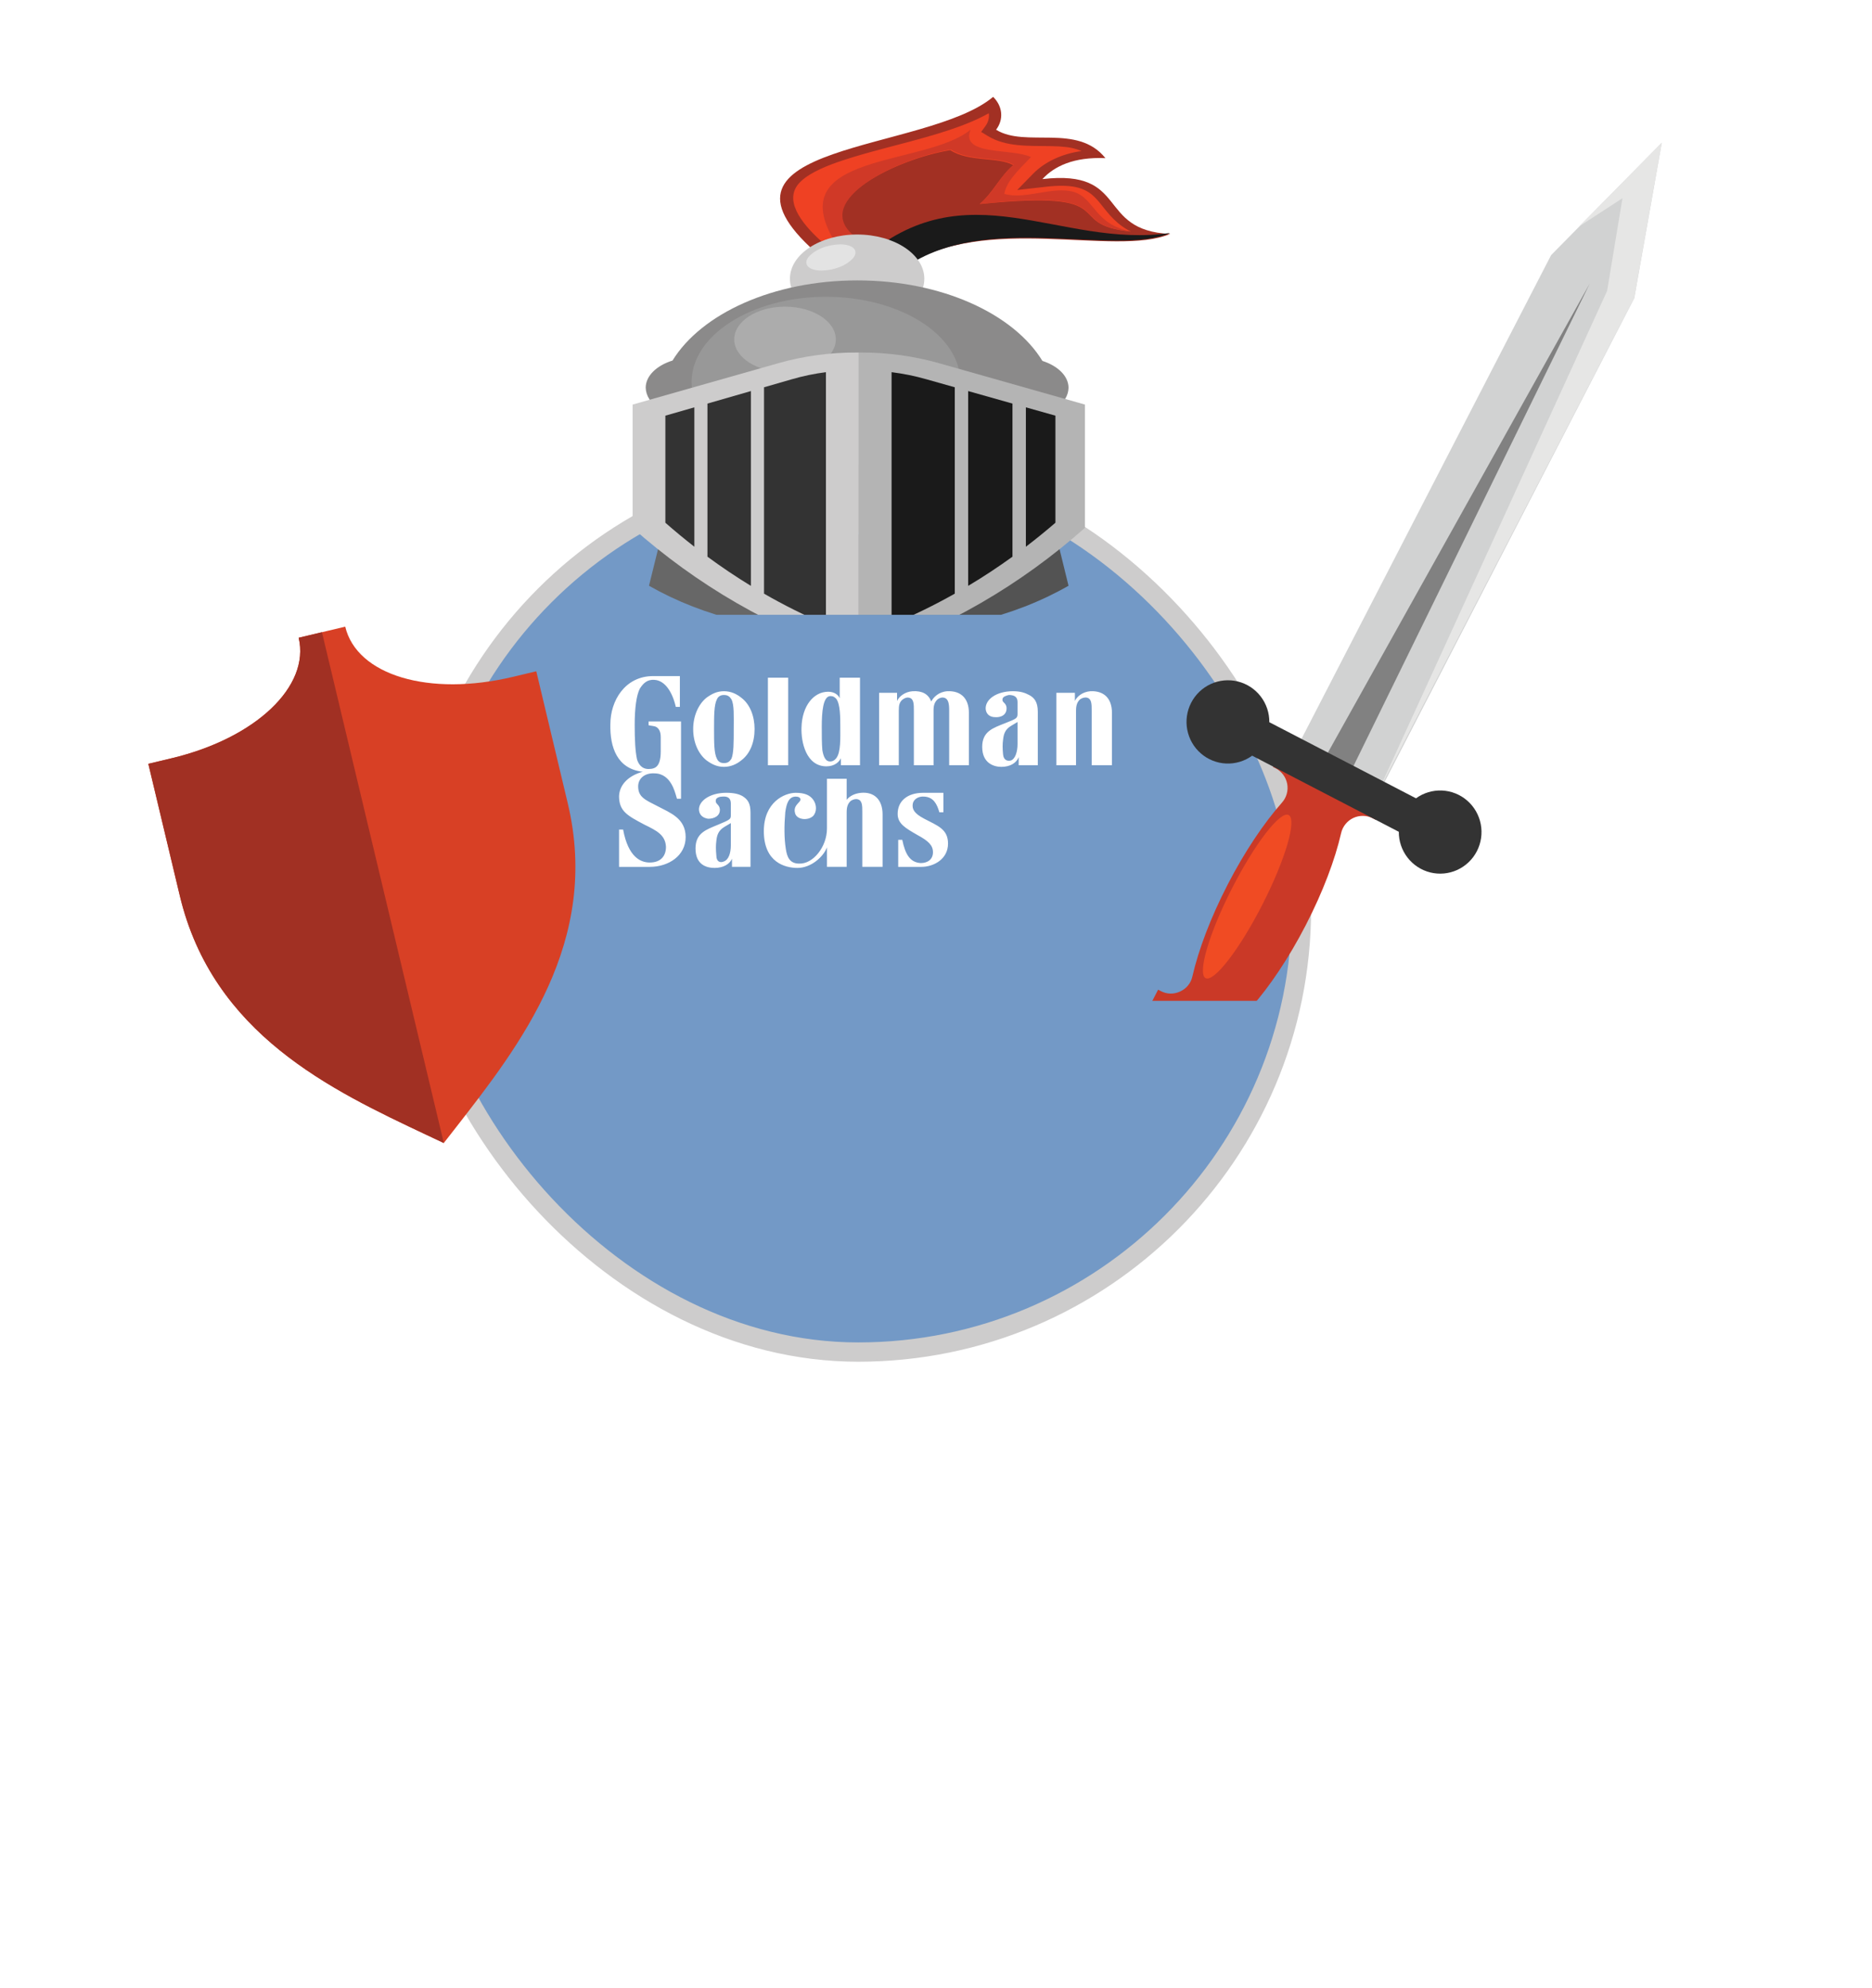 <svg width="97" height="103" viewBox="0 0 97 103" fill="none" xmlns="http://www.w3.org/2000/svg">
<rect x="21.502" y="24.128" width="45.934" height="45.934" rx="22.967" fill="#7399C6"/>
<rect x="21.502" y="24.128" width="45.934" height="45.934" rx="22.967" stroke="#CDCCCC"/>
<g clip-path="url(#clip0_459_12)">
<path fill-rule="evenodd" clip-rule="evenodd" d="M30 62L59 62L59 33L30 33L30 62Z" fill="#7399C6"/>
<path fill-rule="evenodd" clip-rule="evenodd" d="M55.756 39.654L54.736 39.654L54.736 35.901L55.697 35.901L55.697 36.321C55.816 36.069 56.116 35.846 56.506 35.817C57.167 35.789 57.617 36.153 57.617 36.937L57.617 39.654L56.567 39.654L56.567 36.825C56.567 36.489 56.567 36.209 56.326 36.153C56.236 36.125 56.086 36.153 55.966 36.237C55.816 36.378 55.756 36.545 55.756 36.825L55.756 39.654ZM38.019 37.777C38.019 38.477 38.019 39.037 37.899 39.318C37.809 39.458 37.719 39.542 37.509 39.542C37.329 39.542 37.209 39.458 37.149 39.318C36.999 39.037 36.999 38.477 36.999 37.777C36.999 37.105 36.999 36.518 37.148 36.237C37.209 36.097 37.329 36.013 37.509 36.013C37.719 36.013 37.809 36.097 37.899 36.237C38.049 36.517 38.019 37.105 38.019 37.777ZM38.409 36.153C38.169 35.957 37.869 35.817 37.509 35.817C37.149 35.817 36.879 35.958 36.609 36.153C36.188 36.489 35.918 37.105 35.918 37.777C35.918 38.477 36.188 39.066 36.609 39.402C36.879 39.597 37.149 39.737 37.509 39.737C37.869 39.737 38.169 39.597 38.409 39.402C38.859 39.066 39.099 38.477 39.099 37.777C39.099 37.105 38.859 36.489 38.409 36.153ZM48.883 41.082L48.883 42.09L48.674 42.09C48.553 41.67 48.373 41.306 47.893 41.278C47.593 41.25 47.323 41.418 47.293 41.67C47.263 41.922 47.353 42.145 47.893 42.426C48.583 42.79 49.123 42.958 49.123 43.714C49.123 44.526 48.373 44.919 47.743 44.919L46.542 44.919L46.542 43.518L46.752 43.518C46.903 44.246 47.142 44.694 47.713 44.722C48.073 44.722 48.343 44.526 48.343 44.162C48.343 43.798 48.103 43.574 47.533 43.266C46.903 42.902 46.513 42.678 46.513 42.174C46.513 41.502 47.023 41.082 47.833 41.082L48.883 41.082ZM50.204 39.654L50.204 36.937C50.204 36.153 49.754 35.789 49.094 35.817C48.643 35.845 48.373 36.125 48.253 36.349C48.103 35.957 47.773 35.789 47.292 35.817C46.903 35.845 46.602 36.069 46.482 36.321L46.482 35.901L45.552 35.901L45.552 39.653L46.572 39.653L46.572 36.826C46.572 36.546 46.602 36.378 46.783 36.238C46.903 36.154 47.023 36.126 47.113 36.154C47.353 36.209 47.353 36.49 47.353 36.826L47.353 39.654L48.373 39.654L48.373 36.797C48.373 36.545 48.433 36.377 48.583 36.237C48.703 36.153 48.824 36.125 48.913 36.153C49.154 36.209 49.183 36.489 49.183 36.825L49.183 39.653L50.204 39.653L50.204 39.654ZM39.79 39.654L40.84 39.654L40.84 35.117L39.79 35.117L39.79 39.654ZM43.331 36.209C43.541 36.489 43.541 37.161 43.541 37.694C43.541 38.254 43.571 38.982 43.331 39.289C43.241 39.402 43.151 39.458 43.001 39.458C42.791 39.458 42.671 39.234 42.611 38.869C42.581 38.534 42.581 38.114 42.581 37.665C42.581 36.91 42.641 36.069 43.031 36.069C43.181 36.069 43.241 36.125 43.331 36.209ZM44.562 39.654L44.562 35.117L43.511 35.117L43.511 36.181C43.421 35.985 43.211 35.845 42.911 35.845C42.161 35.845 41.561 36.573 41.531 37.694C41.501 38.45 41.771 39.71 42.821 39.71C43.241 39.71 43.481 39.486 43.571 39.289L43.571 39.654L44.562 39.654ZM52.725 37.413L52.395 37.609C52.065 37.805 52.005 38.058 51.975 38.337C51.945 38.562 51.945 38.757 51.975 39.094C52.005 39.402 52.215 39.458 52.395 39.402C52.605 39.318 52.725 38.954 52.725 38.562L52.725 37.413ZM53.325 36.013C53.595 36.154 53.775 36.377 53.775 36.882L53.775 39.654L52.785 39.654L52.785 39.234C52.665 39.542 52.335 39.737 51.884 39.737C51.525 39.737 50.894 39.57 50.894 38.702C50.894 37.889 51.464 37.722 52.095 37.469C52.665 37.245 52.725 37.217 52.725 36.993L52.725 36.377C52.725 36.125 52.575 36.013 52.275 36.013C52.155 36.041 51.945 36.097 51.945 36.237C51.914 36.405 52.125 36.405 52.155 36.657C52.185 37.05 51.855 37.189 51.555 37.161C51.344 37.161 51.104 37.05 51.074 36.742C51.044 36.237 51.644 35.817 52.485 35.817C52.875 35.817 53.115 35.901 53.325 36.013ZM37.869 42.65L37.539 42.846C37.209 43.042 37.149 43.294 37.118 43.574C37.089 43.798 37.089 44.022 37.118 44.33C37.118 44.666 37.329 44.722 37.509 44.638C37.749 44.554 37.869 44.218 37.869 43.798L37.869 42.65ZM38.469 41.25C38.739 41.418 38.889 41.614 38.889 42.118L38.889 44.918L37.929 44.918L37.929 44.498C37.809 44.778 37.48 44.974 37.029 44.974C36.639 44.974 36.039 44.834 36.039 43.966C36.039 43.154 36.609 42.986 37.209 42.734C37.809 42.482 37.869 42.454 37.869 42.258L37.869 41.642C37.869 41.362 37.719 41.25 37.419 41.278C37.299 41.278 37.089 41.334 37.089 41.474C37.059 41.67 37.269 41.67 37.299 41.922C37.329 42.286 36.999 42.426 36.699 42.426C36.489 42.398 36.249 42.286 36.218 41.978C36.189 41.502 36.789 41.081 37.629 41.081C38.02 41.081 38.259 41.138 38.47 41.25L38.469 41.25ZM45.732 42.202C45.732 41.418 45.282 41.026 44.622 41.082C44.292 41.11 44.021 41.25 43.871 41.446L43.871 40.354L42.85 40.354L42.85 42.93C42.85 43.882 42.13 44.778 41.41 44.75C40.9 44.75 40.78 44.386 40.719 43.994C40.63 43.434 40.63 42.79 40.69 42.09C40.75 41.642 40.87 41.278 41.23 41.278C41.5 41.278 41.53 41.446 41.41 41.558C41.29 41.698 41.11 41.838 41.2 42.146C41.29 42.482 41.86 42.538 42.13 42.286C42.34 42.062 42.31 41.698 42.16 41.474C41.98 41.194 41.68 41.082 41.23 41.082C40.66 41.082 39.579 41.558 39.579 43.07C39.579 44.694 40.69 44.974 41.32 44.974C42.04 44.974 42.67 44.386 42.85 43.91L42.85 44.918L43.871 44.918L43.871 42.09C43.871 41.81 43.931 41.642 44.081 41.502C44.201 41.418 44.351 41.39 44.441 41.418C44.682 41.474 44.682 41.754 44.682 42.09L44.682 44.918L45.732 44.918L45.732 42.202ZM35.228 35.033L35.228 36.63L35.018 36.63C34.838 35.846 34.448 35.257 33.908 35.229C33.547 35.201 33.337 35.397 33.157 35.677C32.977 36.013 32.887 36.713 32.887 37.553C32.887 38.337 32.917 38.925 33.007 39.346C33.067 39.542 33.217 39.849 33.607 39.849C33.817 39.849 33.967 39.794 34.058 39.682C34.207 39.514 34.237 39.178 34.237 38.954L34.237 38.197C34.237 37.917 34.148 37.75 33.997 37.665C33.878 37.609 33.697 37.609 33.608 37.581L33.608 37.385L35.288 37.385L35.288 41.39L35.078 41.39C34.988 41.082 34.928 40.858 34.778 40.606C34.628 40.354 34.358 40.074 33.908 40.074C33.427 40.046 33.067 40.326 33.067 40.746C33.067 41.306 33.427 41.446 34.087 41.782C34.718 42.118 35.528 42.398 35.528 43.378C35.528 44.33 34.657 44.919 33.667 44.919L32.077 44.919L32.077 42.986L32.287 42.986C32.557 44.442 33.217 44.694 33.667 44.694C34.237 44.694 34.508 44.358 34.508 43.882C34.478 43.266 34.027 43.042 33.397 42.734C32.497 42.258 32.077 42.034 32.077 41.25C32.107 40.578 32.677 40.158 33.307 39.99C31.987 39.849 31.597 38.73 31.627 37.525C31.627 36.321 32.377 35.033 33.847 35.033L35.228 35.033Z" fill="white"/>
</g>
<g filter="url(#filter0_d_459_12)">
<path d="M22.995 55.229L23.606 54.447C26.959 50.145 31.129 44.792 29.418 37.619L27.788 30.784L26.582 31.072C22.227 32.111 18.49 30.993 17.888 28.472L15.476 29.047C16.078 31.568 13.247 34.253 8.892 35.291L7.686 35.579L9.317 42.414C11.028 49.587 17.166 52.48 22.098 54.806L22.995 55.229Z" fill="#D84025"/>
</g>
<g filter="url(#filter1_d_459_12)">
<path d="M8.892 35.291C13.247 34.253 16.077 31.568 15.476 29.047L16.682 28.759L22.996 55.227L22.995 55.229L22.098 54.806C17.166 52.48 11.028 49.587 9.317 42.414L7.686 35.579L8.892 35.291Z" fill="#A13023"/>
</g>
<g clip-path="url(#clip1_459_12)">
<g filter="url(#filter2_d_459_12)">
<path fill-rule="evenodd" clip-rule="evenodd" d="M54.444 22.588C54.753 23.844 55.061 25.099 55.367 26.352C52.543 27.968 48.977 28.871 44.498 28.872V23.689L54.444 22.588Z" fill="#535353"/>
<path fill-rule="evenodd" clip-rule="evenodd" d="M34.56 22.588C34.246 23.844 33.936 25.099 33.628 26.352C36.458 27.968 40.016 28.871 44.498 28.872V23.689L34.56 22.588Z" fill="#676767"/>
<path fill-rule="evenodd" clip-rule="evenodd" d="M42.274 9.076C35.822 3.369 48.023 3.91 51.461 1.019C51.704 1.26 51.848 1.551 51.875 1.854C51.902 2.157 51.812 2.459 51.614 2.723C53.141 3.672 55.824 2.378 57.279 4.195C55.63 4.124 54.626 4.618 54.014 5.28C58.536 4.756 56.767 7.943 60.632 8.123C57.753 9.342 50.99 7.001 46.809 9.851C44.921 9.798 44.162 9.133 42.274 9.076Z" fill="#A23023"/>
<path fill-rule="evenodd" clip-rule="evenodd" d="M60.63 8.07C57.78 9.33 51.067 6.93 46.916 9.851C46.144 9.818 45.384 9.684 44.667 9.455C50.096 4.661 54.914 8.917 60.632 8.07H60.63Z" fill="#1A1A1A"/>
<path fill-rule="evenodd" clip-rule="evenodd" d="M42.651 8.591C43.397 8.649 44.127 8.783 44.824 8.989L44.873 9.001C44.63 8.73 44.391 8.458 44.156 8.187C42.02 6.37 46.514 4.222 49.24 3.781C50.221 4.415 51.734 4.115 52.508 4.56C51.84 5.1 51.426 6.033 50.756 6.573C58.408 5.799 54.922 7.641 58.594 7.998C58.347 7.873 58.123 7.725 57.926 7.557C56.697 6.512 56.879 5.372 54.199 5.677L52.707 5.846C52.971 5.573 53.236 5.301 53.504 5.03C54.108 4.399 55.018 3.968 56.041 3.827C55.801 3.722 55.537 3.652 55.262 3.621C55.001 3.591 54.736 3.575 54.471 3.573C53.279 3.552 52.141 3.622 51.193 3.052L50.84 2.837C50.91 2.742 50.981 2.649 51.045 2.556C51.204 2.347 51.27 2.107 51.236 1.868C50.006 2.562 48.305 3.029 46.848 3.416C45.694 3.721 44.483 4.026 43.389 4.406C42.617 4.678 41.75 5.054 41.34 5.57C40.596 6.531 41.746 7.78 42.651 8.591Z" fill="#EF4123"/>
<path fill-rule="evenodd" clip-rule="evenodd" d="M43.726 8.717C44.114 8.793 44.496 8.884 44.872 8.989L44.921 9.001C44.678 8.728 44.44 8.455 44.206 8.182C42.078 6.354 46.556 4.191 49.272 3.747C50.25 4.386 51.757 4.083 52.529 4.532C51.864 5.075 51.451 6.014 50.783 6.558C58.408 5.778 54.935 7.632 58.594 7.991C56.689 7.618 56.724 6.271 55.641 5.947C54.559 5.623 53.13 6.369 52.039 6.045C52.154 5.42 52.67 4.912 53.422 4.137C52.378 3.663 49.746 4.087 50.293 2.717C47.951 4.659 40.406 3.855 43.269 8.55L43.726 8.717Z" fill="#D03927"/>
<path d="M44.413 12.738C46.336 12.738 47.895 11.711 47.895 10.445C47.895 9.179 46.336 8.152 44.413 8.152C42.49 8.152 40.931 9.179 40.931 10.445C40.931 11.711 42.49 12.738 44.413 12.738Z" fill="#CDCCCC"/>
<path fill-rule="evenodd" clip-rule="evenodd" d="M44.428 10.53C48.793 10.53 52.523 12.261 54.014 14.702C54.816 14.959 55.367 15.489 55.367 16.095C55.363 16.297 55.302 16.496 55.188 16.679C55.075 16.861 54.911 17.024 54.707 17.157C54.633 20.727 50.059 23.607 44.428 23.607C38.796 23.607 34.239 20.733 34.153 17.172C33.94 17.039 33.768 16.874 33.648 16.687C33.528 16.5 33.463 16.296 33.458 16.089C33.458 15.477 34.028 14.936 34.847 14.683C36.346 12.248 40.069 10.53 44.428 10.53Z" fill="#8B8A8A"/>
<path fill-rule="evenodd" clip-rule="evenodd" d="M42.799 20.211C46.637 20.211 49.763 18.231 49.763 15.795C49.763 13.359 46.631 11.379 42.799 11.379C38.967 11.379 35.836 13.359 35.836 15.795C35.836 18.231 38.959 20.211 42.799 20.211Z" fill="#989898"/>
<path fill-rule="evenodd" clip-rule="evenodd" d="M40.676 15.285C42.127 15.285 43.309 14.522 43.309 13.587C43.309 12.652 42.127 11.889 40.676 11.889C39.226 11.889 38.044 12.651 38.044 13.587C38.044 14.524 39.238 15.285 40.676 15.285Z" fill="#ACACAC"/>
<path fill-rule="evenodd" clip-rule="evenodd" d="M44.498 14.267H44.398C43.01 14.261 41.631 14.449 40.331 14.82L32.779 16.965V23.355C36.083 26.279 39.937 28.57 44.498 30.061V14.267Z" fill="#CDCCCC"/>
<path fill-rule="evenodd" clip-rule="evenodd" d="M42.799 15.285C42.197 15.362 41.607 15.484 41.036 15.651L39.589 16.068V26.762C40.61 27.351 41.682 27.886 42.797 28.363V15.285H42.799ZM38.909 16.264L36.657 16.913V24.846C37.369 25.37 38.119 25.877 38.909 26.359V16.264ZM35.979 17.107L34.477 17.539V23.087C34.958 23.51 35.459 23.924 35.979 24.331V17.107Z" fill="#333333"/>
<path fill-rule="evenodd" clip-rule="evenodd" d="M44.498 14.267H44.597C45.982 14.262 47.357 14.45 48.654 14.82L56.216 16.963V23.353C52.91 26.279 49.057 28.57 44.498 30.061V14.267Z" fill="#B4B4B4"/>
<path fill-rule="evenodd" clip-rule="evenodd" d="M46.196 15.285C46.81 15.362 47.413 15.484 47.995 15.651L49.473 16.068V26.762C48.429 27.351 47.335 27.886 46.198 28.363V15.285H46.196ZM50.166 16.264L52.463 16.913V24.846C51.738 25.37 50.973 25.877 50.166 26.359V16.264ZM53.157 17.107L54.688 17.539V23.087C54.198 23.51 53.688 23.924 53.157 24.331V17.107Z" fill="#1A1A1A"/>
<path fill-rule="evenodd" clip-rule="evenodd" d="M43.534 8.662C44.186 8.662 44.499 8.967 44.233 9.341C44.065 9.541 43.824 9.709 43.533 9.828C43.243 9.946 42.911 10.013 42.572 10.02C41.922 10.02 41.609 9.717 41.875 9.341C42.043 9.141 42.284 8.974 42.574 8.855C42.864 8.736 43.195 8.67 43.534 8.662Z" fill="#E3E3E3"/>
</g>
</g>
<g clip-path="url(#clip2_459_12)">
<g filter="url(#filter3_d_459_12)">
<path fill-rule="evenodd" clip-rule="evenodd" d="M60.009 47.283L60.145 47.354C60.299 47.437 60.471 47.482 60.645 47.486C60.821 47.489 60.994 47.452 61.151 47.376C61.311 47.304 61.452 47.197 61.562 47.061C61.673 46.925 61.749 46.765 61.786 46.594C62.099 45.228 62.724 43.559 63.614 41.834C64.503 40.11 65.502 38.635 66.427 37.589C66.543 37.458 66.628 37.303 66.675 37.135C66.722 36.967 66.73 36.791 66.698 36.619C66.666 36.448 66.595 36.286 66.491 36.146C66.387 36.006 66.253 35.891 66.098 35.811L65.96 35.741L66.526 34.647L69.183 36.016L71.841 37.384L71.275 38.478L71.139 38.408C70.983 38.326 70.811 38.282 70.635 38.278C70.46 38.274 70.285 38.31 70.126 38.384C69.967 38.458 69.827 38.568 69.717 38.705C69.607 38.842 69.529 39.002 69.491 39.174C69.179 40.538 68.553 42.209 67.664 43.932C66.775 45.655 65.776 47.132 64.85 48.178C64.734 48.308 64.65 48.463 64.603 48.631C64.556 48.8 64.548 48.976 64.58 49.148C64.612 49.319 64.682 49.481 64.786 49.622C64.89 49.762 65.025 49.876 65.18 49.956L65.318 50.027L64.752 51.121L62.094 49.753L59.443 48.379L60.009 47.283Z" fill="#CA3927"/>
<path fill-rule="evenodd" clip-rule="evenodd" d="M66.773 38.234C67.212 38.463 66.603 40.541 65.412 42.874C64.221 45.206 62.9 46.913 62.469 46.685C62.039 46.456 62.64 44.377 63.831 42.045C65.022 39.713 66.335 38.005 66.773 38.234Z" fill="#F04B23"/>
<path fill-rule="evenodd" clip-rule="evenodd" d="M86.107 3.397L84.683 11.445L71.396 37.194L67.085 34.97L80.372 9.221L86.107 3.397Z" fill="#D1D2D2"/>
<path fill-rule="evenodd" clip-rule="evenodd" d="M81.808 7.744L84.07 6.271L83.275 11.073L71.332 37.194L84.677 11.445L86.107 3.397L81.808 7.744Z" fill="#E6E6E5"/>
<path fill-rule="evenodd" clip-rule="evenodd" d="M82.371 10.7L76.093 23.522L69.814 36.345L69.128 35.996L68.444 35.648L75.408 23.174L82.371 10.7Z" fill="#818181"/>
<path fill-rule="evenodd" clip-rule="evenodd" d="M65.772 33.423L73.372 37.367C73.763 37.084 74.237 36.942 74.718 36.963C75.199 36.984 75.659 37.168 76.023 37.484C76.388 37.8 76.636 38.231 76.727 38.706C76.819 39.182 76.748 39.674 76.528 40.104C76.307 40.535 75.948 40.877 75.51 41.078C75.071 41.278 74.579 41.324 74.111 41.208C73.644 41.092 73.229 40.821 72.933 40.439C72.637 40.057 72.478 39.586 72.481 39.102L64.882 35.158C64.49 35.442 64.015 35.585 63.534 35.564C63.052 35.543 62.591 35.359 62.226 35.042C61.86 34.726 61.612 34.295 61.52 33.818C61.428 33.342 61.499 32.849 61.72 32.418C61.941 31.987 62.301 31.644 62.74 31.443C63.179 31.243 63.672 31.197 64.141 31.313C64.609 31.429 65.025 31.701 65.321 32.083C65.617 32.466 65.776 32.938 65.772 33.423Z" fill="#333333"/>
</g>
</g>
<g filter="url(#filter4_d_459_12)">
<path d="M16.093 77.76L15.217 78.072C15.081 77.688 14.881 77.344 14.617 77.04C14.417 76.832 14.225 76.664 14.041 76.536C13.545 76.192 12.933 76.02 12.205 76.02C11.533 76.02 10.941 76.184 10.429 76.512C9.893 76.848 9.485 77.288 9.205 77.832C8.917 78.376 8.773 78.968 8.773 79.608C8.773 80.616 9.077 81.468 9.685 82.164C10.317 82.876 11.161 83.232 12.217 83.232C13.017 83.232 13.713 83.004 14.305 82.548C14.921 82.076 15.253 81.432 15.301 80.616H11.653V79.764H16.285V80.1C16.285 81.22 15.925 82.16 15.205 82.92C14.453 83.696 13.453 84.084 12.205 84.084C10.877 84.084 9.813 83.66 9.013 82.812C8.221 81.972 7.825 80.92 7.825 79.656C7.825 78.824 8.017 78.064 8.401 77.376C8.785 76.688 9.313 76.148 9.985 75.756C10.649 75.364 11.397 75.168 12.229 75.168C13.285 75.168 14.141 75.432 14.797 75.96C15.413 76.44 15.845 77.04 16.093 77.76ZM20.411 84.108C19.859 84.108 19.343 83.972 18.863 83.7C18.391 83.42 18.023 83.048 17.759 82.584C17.487 82.12 17.351 81.604 17.351 81.036C17.351 80.148 17.647 79.412 18.239 78.828C18.831 78.228 19.563 77.928 20.435 77.928C21.283 77.912 22.011 78.212 22.619 78.828C23.235 79.436 23.535 80.16 23.519 81C23.535 81.864 23.235 82.604 22.619 83.22C22.003 83.828 21.267 84.124 20.411 84.108ZM20.435 83.328C21.059 83.328 21.583 83.104 22.007 82.656C22.415 82.208 22.619 81.668 22.619 81.036C22.619 80.396 22.411 79.844 21.995 79.38C21.571 78.924 21.043 78.696 20.411 78.696C19.779 78.696 19.259 78.92 18.851 79.368C18.443 79.816 18.239 80.36 18.239 81C18.223 81.632 18.427 82.18 18.851 82.644C19.283 83.108 19.811 83.336 20.435 83.328ZM25.049 84V74.892H25.924V84H25.049ZM27.464 81.012C27.464 80.212 27.72 79.504 28.232 78.888C28.752 78.248 29.428 77.928 30.26 77.928C30.812 77.928 31.284 78.068 31.676 78.348C32.012 78.588 32.312 78.9 32.576 79.284V74.904H33.44V84H32.588V82.728C32.044 83.632 31.268 84.084 30.26 84.084C29.428 84.084 28.748 83.776 28.22 83.16C27.716 82.552 27.464 81.836 27.464 81.012ZM30.44 83.328C31.04 83.336 31.552 83.104 31.976 82.632C32.4 82.16 32.604 81.616 32.588 81C32.588 80.608 32.496 80.24 32.312 79.896C32.128 79.544 31.872 79.256 31.544 79.032C31.208 78.816 30.84 78.708 30.44 78.708C29.8 78.708 29.296 78.928 28.928 79.368C28.544 79.816 28.352 80.372 28.352 81.036C28.352 81.908 28.676 82.564 29.324 83.004C29.652 83.22 30.024 83.328 30.44 83.328ZM40.328 84H39.476V80.496C39.476 79.984 39.348 79.556 39.092 79.212C38.828 78.884 38.444 78.72 37.94 78.72C37.428 78.72 37.024 78.904 36.728 79.272C36.432 79.64 36.284 80.084 36.284 80.604V84H35.408V78.036H36.26V79.068C36.524 78.676 36.808 78.388 37.112 78.204C37.416 78.02 37.776 77.928 38.192 77.928C39.096 77.928 39.732 78.328 40.1 79.128C40.604 78.328 41.304 77.928 42.2 77.928C42.896 77.928 43.44 78.148 43.832 78.588C44.208 79.028 44.396 79.604 44.396 80.316V84H43.532V80.532C43.532 79.988 43.404 79.552 43.148 79.224C42.884 78.888 42.496 78.72 41.984 78.72C41.488 78.72 41.088 78.9 40.784 79.26C40.48 79.612 40.328 80.048 40.328 80.568V84ZM48.239 80.556H49.895V80.16C49.895 79.192 49.386 78.708 48.37 78.708C47.883 78.708 47.507 78.84 47.242 79.104C47.002 79.344 46.858 79.616 46.81 79.92L45.971 79.74C45.978 79.572 46.059 79.36 46.211 79.104C46.362 78.848 46.562 78.62 46.81 78.42C47.234 78.092 47.763 77.928 48.395 77.928C49.483 77.928 50.206 78.34 50.566 79.164C50.687 79.444 50.746 79.772 50.746 80.148V81.828C50.746 82.804 50.779 83.528 50.843 84H49.978C49.922 83.696 49.895 83.348 49.895 82.956C49.391 83.724 48.718 84.108 47.879 84.108C47.279 84.108 46.798 83.94 46.438 83.604C46.062 83.276 45.874 82.856 45.874 82.344V82.284C45.874 81.692 46.111 81.256 46.583 80.976C47.062 80.696 47.614 80.556 48.239 80.556ZM49.895 81.48V81.276H48.227C47.858 81.276 47.535 81.344 47.255 81.48C46.919 81.624 46.751 81.888 46.751 82.272C46.751 82.6 46.874 82.86 47.123 83.052C47.362 83.244 47.666 83.34 48.035 83.34C48.554 83.34 48.998 83.164 49.367 82.812C49.718 82.476 49.895 82.032 49.895 81.48ZM57.818 84H56.942V80.532C56.942 79.98 56.802 79.54 56.522 79.212C56.242 78.884 55.834 78.72 55.298 78.72C54.778 78.72 54.35 78.9 54.014 79.26C53.686 79.628 53.522 80.076 53.522 80.604V84H52.646V78.036H53.498V79.128C53.978 78.328 54.666 77.928 55.562 77.928C56.266 77.928 56.822 78.144 57.23 78.576C57.622 79.032 57.818 79.612 57.818 80.316V84ZM65.482 84.084C64.634 84.084 63.922 83.828 63.346 83.316C62.786 82.828 62.466 82.26 62.386 81.612L63.25 81.372C63.346 81.884 63.61 82.32 64.042 82.68C64.466 83.04 64.946 83.22 65.482 83.22C66.018 83.22 66.466 83.092 66.826 82.836C67.234 82.556 67.438 82.152 67.438 81.624C67.438 81.08 67.194 80.664 66.706 80.376C66.482 80.24 66.206 80.14 65.878 80.076L64.726 79.848C64.494 79.8 64.238 79.716 63.958 79.596C63.67 79.46 63.43 79.296 63.238 79.104C62.83 78.704 62.626 78.2 62.626 77.592C62.626 77.112 62.758 76.684 63.022 76.308C63.278 75.94 63.618 75.652 64.042 75.444C64.458 75.252 64.91 75.156 65.398 75.156C66.254 75.156 66.922 75.368 67.402 75.792C67.89 76.216 68.186 76.704 68.29 77.256L67.45 77.52C67.362 77.128 67.146 76.78 66.802 76.476C66.466 76.164 65.994 76.008 65.386 76.008C64.906 75.992 64.478 76.136 64.102 76.44C63.726 76.744 63.542 77.116 63.55 77.556C63.55 77.9 63.658 78.196 63.874 78.444C64.09 78.692 64.406 78.856 64.822 78.936L65.926 79.152C66.686 79.296 67.254 79.552 67.63 79.92C67.886 80.152 68.078 80.42 68.206 80.724C68.326 81.02 68.386 81.288 68.386 81.528C68.394 82.288 68.118 82.908 67.558 83.388C66.998 83.868 66.306 84.1 65.482 84.084ZM71.934 80.556H73.59V80.16C73.59 79.192 73.082 78.708 72.066 78.708C71.578 78.708 71.202 78.84 70.938 79.104C70.698 79.344 70.554 79.616 70.506 79.92L69.666 79.74C69.674 79.572 69.754 79.36 69.906 79.104C70.058 78.848 70.258 78.62 70.506 78.42C70.93 78.092 71.458 77.928 72.09 77.928C73.178 77.928 73.902 78.34 74.262 79.164C74.382 79.444 74.442 79.772 74.442 80.148V81.828C74.442 82.804 74.474 83.528 74.538 84H73.674C73.618 83.696 73.59 83.348 73.59 82.956C73.086 83.724 72.414 84.108 71.574 84.108C70.974 84.108 70.494 83.94 70.134 83.604C69.758 83.276 69.57 82.856 69.57 82.344V82.284C69.57 81.692 69.806 81.256 70.278 80.976C70.758 80.696 71.31 80.556 71.934 80.556ZM73.59 81.48V81.276H71.922C71.554 81.276 71.23 81.344 70.95 81.48C70.614 81.624 70.446 81.888 70.446 82.272C70.446 82.6 70.57 82.86 70.818 83.052C71.058 83.244 71.362 83.34 71.73 83.34C72.25 83.34 72.694 83.164 73.062 82.812C73.414 82.476 73.59 82.032 73.59 81.48ZM76.797 80.988C76.797 81.884 77.133 82.552 77.805 82.992C78.133 83.216 78.517 83.328 78.957 83.328C79.437 83.328 79.845 83.204 80.181 82.956C80.301 82.868 80.425 82.748 80.553 82.596C80.729 82.364 80.861 82.132 80.949 81.9L81.753 82.164C81.617 82.644 81.313 83.076 80.841 83.46C80.329 83.892 79.697 84.108 78.945 84.108C78.089 84.124 77.365 83.836 76.773 83.244C76.189 82.652 75.901 81.916 75.909 81.036C75.909 80.46 76.049 79.928 76.329 79.44C76.609 78.96 76.981 78.588 77.445 78.324C77.909 78.06 78.421 77.928 78.981 77.928C79.653 77.928 80.245 78.112 80.757 78.48C81.277 78.872 81.597 79.324 81.717 79.836L80.925 80.1C80.837 79.78 80.621 79.468 80.277 79.164C79.941 78.86 79.501 78.708 78.957 78.708C78.333 78.708 77.817 78.928 77.409 79.368C77.001 79.816 76.797 80.356 76.797 80.988ZM88.381 84H87.505V80.532C87.505 79.98 87.365 79.54 87.085 79.212C86.805 78.884 86.397 78.72 85.861 78.72C85.341 78.72 84.913 78.9 84.577 79.26C84.249 79.628 84.085 80.076 84.085 80.604V84H83.209V74.904H84.085V79.104C84.549 78.32 85.229 77.928 86.125 77.928C86.829 77.928 87.385 78.144 87.793 78.576C88.185 79.032 88.381 79.612 88.381 80.316V84ZM94.211 82.308C94.211 82.844 94.007 83.272 93.599 83.592C93.191 83.928 92.691 84.096 92.099 84.096C91.227 84.096 90.591 83.808 90.191 83.232C89.991 82.96 89.871 82.656 89.831 82.32L90.623 82.116C90.679 82.444 90.827 82.732 91.067 82.98C91.315 83.22 91.655 83.34 92.087 83.34C92.415 83.34 92.707 83.248 92.963 83.064C93.203 82.896 93.323 82.66 93.323 82.356C93.323 82.116 93.227 81.924 93.035 81.78C92.859 81.636 92.631 81.532 92.351 81.468L91.439 81.264C90.447 81.048 89.951 80.528 89.951 79.704C89.951 79.088 90.199 78.628 90.695 78.324C91.119 78.06 91.547 77.928 91.979 77.928C92.795 77.936 93.391 78.2 93.767 78.72C93.951 78.984 94.071 79.252 94.127 79.524L93.335 79.752C93.279 79.52 93.163 79.296 92.987 79.08C92.771 78.824 92.435 78.696 91.979 78.696C91.651 78.696 91.379 78.788 91.163 78.972C90.939 79.148 90.827 79.372 90.827 79.644C90.827 80.044 91.115 80.316 91.691 80.46L92.651 80.676C93.091 80.78 93.459 80.968 93.755 81.24C94.059 81.512 94.211 81.868 94.211 82.308ZM39.852 93.004V92.716C39.852 91.564 40.132 90.516 40.692 89.572C41.244 88.62 42.024 87.856 43.032 87.28L43.392 87.844C41.624 88.98 40.74 90.608 40.74 92.728V92.992C40.74 95.096 41.624 96.72 43.392 97.864L43.032 98.452C42.024 97.868 41.244 97.1 40.692 96.148C40.132 95.204 39.852 94.156 39.852 93.004ZM51.202 90.76L50.326 91.072C50.19 90.688 49.99 90.344 49.726 90.04C49.526 89.832 49.334 89.664 49.15 89.536C48.654 89.192 48.042 89.02 47.314 89.02C46.642 89.02 46.05 89.184 45.538 89.512C45.002 89.848 44.594 90.288 44.314 90.832C44.026 91.376 43.882 91.968 43.882 92.608C43.882 93.616 44.186 94.468 44.794 95.164C45.426 95.876 46.27 96.232 47.326 96.232C48.126 96.232 48.822 96.004 49.414 95.548C50.03 95.076 50.362 94.432 50.41 93.616H46.762V92.764H51.394V93.1C51.394 94.22 51.034 95.16 50.314 95.92C49.562 96.696 48.562 97.084 47.314 97.084C45.986 97.084 44.922 96.66 44.122 95.812C43.33 94.972 42.934 93.92 42.934 92.656C42.934 91.824 43.126 91.064 43.51 90.376C43.894 89.688 44.422 89.148 45.094 88.756C45.758 88.364 46.506 88.168 47.338 88.168C48.394 88.168 49.25 88.432 49.906 88.96C50.522 89.44 50.954 90.04 51.202 90.76ZM55.544 97.084C54.696 97.084 53.984 96.828 53.408 96.316C52.848 95.828 52.528 95.26 52.448 94.612L53.312 94.372C53.408 94.884 53.672 95.32 54.104 95.68C54.528 96.04 55.008 96.22 55.544 96.22C56.08 96.22 56.528 96.092 56.888 95.836C57.296 95.556 57.5 95.152 57.5 94.624C57.5 94.08 57.256 93.664 56.768 93.376C56.544 93.24 56.268 93.14 55.94 93.076L54.788 92.848C54.556 92.8 54.3 92.716 54.02 92.596C53.732 92.46 53.492 92.296 53.3 92.104C52.892 91.704 52.688 91.2 52.688 90.592C52.688 90.112 52.82 89.684 53.084 89.308C53.34 88.94 53.68 88.652 54.104 88.444C54.52 88.252 54.972 88.156 55.46 88.156C56.316 88.156 56.984 88.368 57.464 88.792C57.952 89.216 58.248 89.704 58.352 90.256L57.512 90.52C57.424 90.128 57.208 89.78 56.864 89.476C56.528 89.164 56.056 89.008 55.448 89.008C54.968 88.992 54.54 89.136 54.164 89.44C53.788 89.744 53.604 90.116 53.612 90.556C53.612 90.9 53.72 91.196 53.936 91.444C54.152 91.692 54.468 91.856 54.884 91.936L55.988 92.152C56.748 92.296 57.316 92.552 57.692 92.92C57.948 93.152 58.14 93.42 58.268 93.724C58.388 94.02 58.448 94.288 58.448 94.528C58.456 95.288 58.18 95.908 57.62 96.388C57.06 96.868 56.368 97.1 55.544 97.084ZM62.147 92.716V93.004C62.147 94.164 61.871 95.216 61.319 96.16C60.759 97.104 59.975 97.868 58.967 98.452L58.607 97.864C60.375 96.72 61.259 95.096 61.259 92.992V92.728C61.259 90.608 60.375 88.98 58.607 87.844L58.967 87.28C59.975 87.848 60.759 88.608 61.319 89.56C61.871 90.512 62.147 91.564 62.147 92.716Z" fill="white"/>
</g>
<defs>
<filter id="filter0_d_459_12" x="3.687" y="28.472" width="30.129" height="34.757" filterUnits="userSpaceOnUse" color-interpolation-filters="sRGB">
<feFlood flood-opacity="0" result="BackgroundImageFix"/>
<feColorMatrix in="SourceAlpha" type="matrix" values="0 0 0 0 0 0 0 0 0 0 0 0 0 0 0 0 0 0 127 0" result="hardAlpha"/>
<feOffset dy="4"/>
<feGaussianBlur stdDeviation="2"/>
<feComposite in2="hardAlpha" operator="out"/>
<feColorMatrix type="matrix" values="0 0 0 0 0 0 0 0 0 0 0 0 0 0 0 0 0 0 0.25 0"/>
<feBlend mode="normal" in2="BackgroundImageFix" result="effect1_dropShadow_459_12"/>
<feBlend mode="normal" in="SourceGraphic" in2="effect1_dropShadow_459_12" result="shape"/>
</filter>
<filter id="filter1_d_459_12" x="3.687" y="28.759" width="23.31" height="34.47" filterUnits="userSpaceOnUse" color-interpolation-filters="sRGB">
<feFlood flood-opacity="0" result="BackgroundImageFix"/>
<feColorMatrix in="SourceAlpha" type="matrix" values="0 0 0 0 0 0 0 0 0 0 0 0 0 0 0 0 0 0 127 0" result="hardAlpha"/>
<feOffset dy="4"/>
<feGaussianBlur stdDeviation="2"/>
<feComposite in2="hardAlpha" operator="out"/>
<feColorMatrix type="matrix" values="0 0 0 0 0 0 0 0 0 0 0 0 0 0 0 0 0 0 0.25 0"/>
<feBlend mode="normal" in2="BackgroundImageFix" result="effect1_dropShadow_459_12"/>
<feBlend mode="normal" in="SourceGraphic" in2="effect1_dropShadow_459_12" result="shape"/>
</filter>
<filter id="filter2_d_459_12" x="22.779" y="-4.981" width="47.853" height="49.042" filterUnits="userSpaceOnUse" color-interpolation-filters="sRGB">
<feFlood flood-opacity="0" result="BackgroundImageFix"/>
<feColorMatrix in="SourceAlpha" type="matrix" values="0 0 0 0 0 0 0 0 0 0 0 0 0 0 0 0 0 0 127 0" result="hardAlpha"/>
<feOffset dy="4"/>
<feGaussianBlur stdDeviation="5"/>
<feComposite in2="hardAlpha" operator="out"/>
<feColorMatrix type="matrix" values="0 0 0 0 0 0 0 0 0 0 0 0 0 0 0 0 0 0 0.5 0"/>
<feBlend mode="normal" in2="BackgroundImageFix" result="effect1_dropShadow_459_12"/>
<feBlend mode="normal" in="SourceGraphic" in2="effect1_dropShadow_459_12" result="shape"/>
</filter>
<filter id="filter3_d_459_12" x="49.443" y="-2.603" width="46.665" height="67.724" filterUnits="userSpaceOnUse" color-interpolation-filters="sRGB">
<feFlood flood-opacity="0" result="BackgroundImageFix"/>
<feColorMatrix in="SourceAlpha" type="matrix" values="0 0 0 0 0 0 0 0 0 0 0 0 0 0 0 0 0 0 127 0" result="hardAlpha"/>
<feOffset dy="4"/>
<feGaussianBlur stdDeviation="5"/>
<feComposite in2="hardAlpha" operator="out"/>
<feColorMatrix type="matrix" values="0 0 0 0 0 0 0 0 0 0 0 0 0 0 0 0 0 0 0.5 0"/>
<feBlend mode="normal" in2="BackgroundImageFix" result="effect1_dropShadow_459_12"/>
<feBlend mode="normal" in="SourceGraphic" in2="effect1_dropShadow_459_12" result="shape"/>
</filter>
<filter id="filter4_d_459_12" x="5.825" y="74.892" width="90.386" height="27.56" filterUnits="userSpaceOnUse" color-interpolation-filters="sRGB">
<feFlood flood-opacity="0" result="BackgroundImageFix"/>
<feColorMatrix in="SourceAlpha" type="matrix" values="0 0 0 0 0 0 0 0 0 0 0 0 0 0 0 0 0 0 127 0" result="hardAlpha"/>
<feOffset dy="2"/>
<feGaussianBlur stdDeviation="1"/>
<feComposite in2="hardAlpha" operator="out"/>
<feColorMatrix type="matrix" values="0 0 0 0 0 0 0 0 0 0 0 0 0 0 0 0 0 0 0.5 0"/>
<feBlend mode="normal" in2="BackgroundImageFix" result="effect1_dropShadow_459_12"/>
<feBlend mode="normal" in="SourceGraphic" in2="effect1_dropShadow_459_12" result="shape"/>
</filter>
<clipPath id="clip0_459_12">
<rect width="29" height="29" fill="white" transform="translate(30 33)"/>
</clipPath>
<clipPath id="clip1_459_12">
<rect width="30.571" height="31.865" fill="white" transform="translate(31.93)"/>
</clipPath>
<clipPath id="clip2_459_12">
<rect width="28.884" height="51.868" fill="white" transform="translate(59.613)"/>
</clipPath>
</defs>
</svg>

